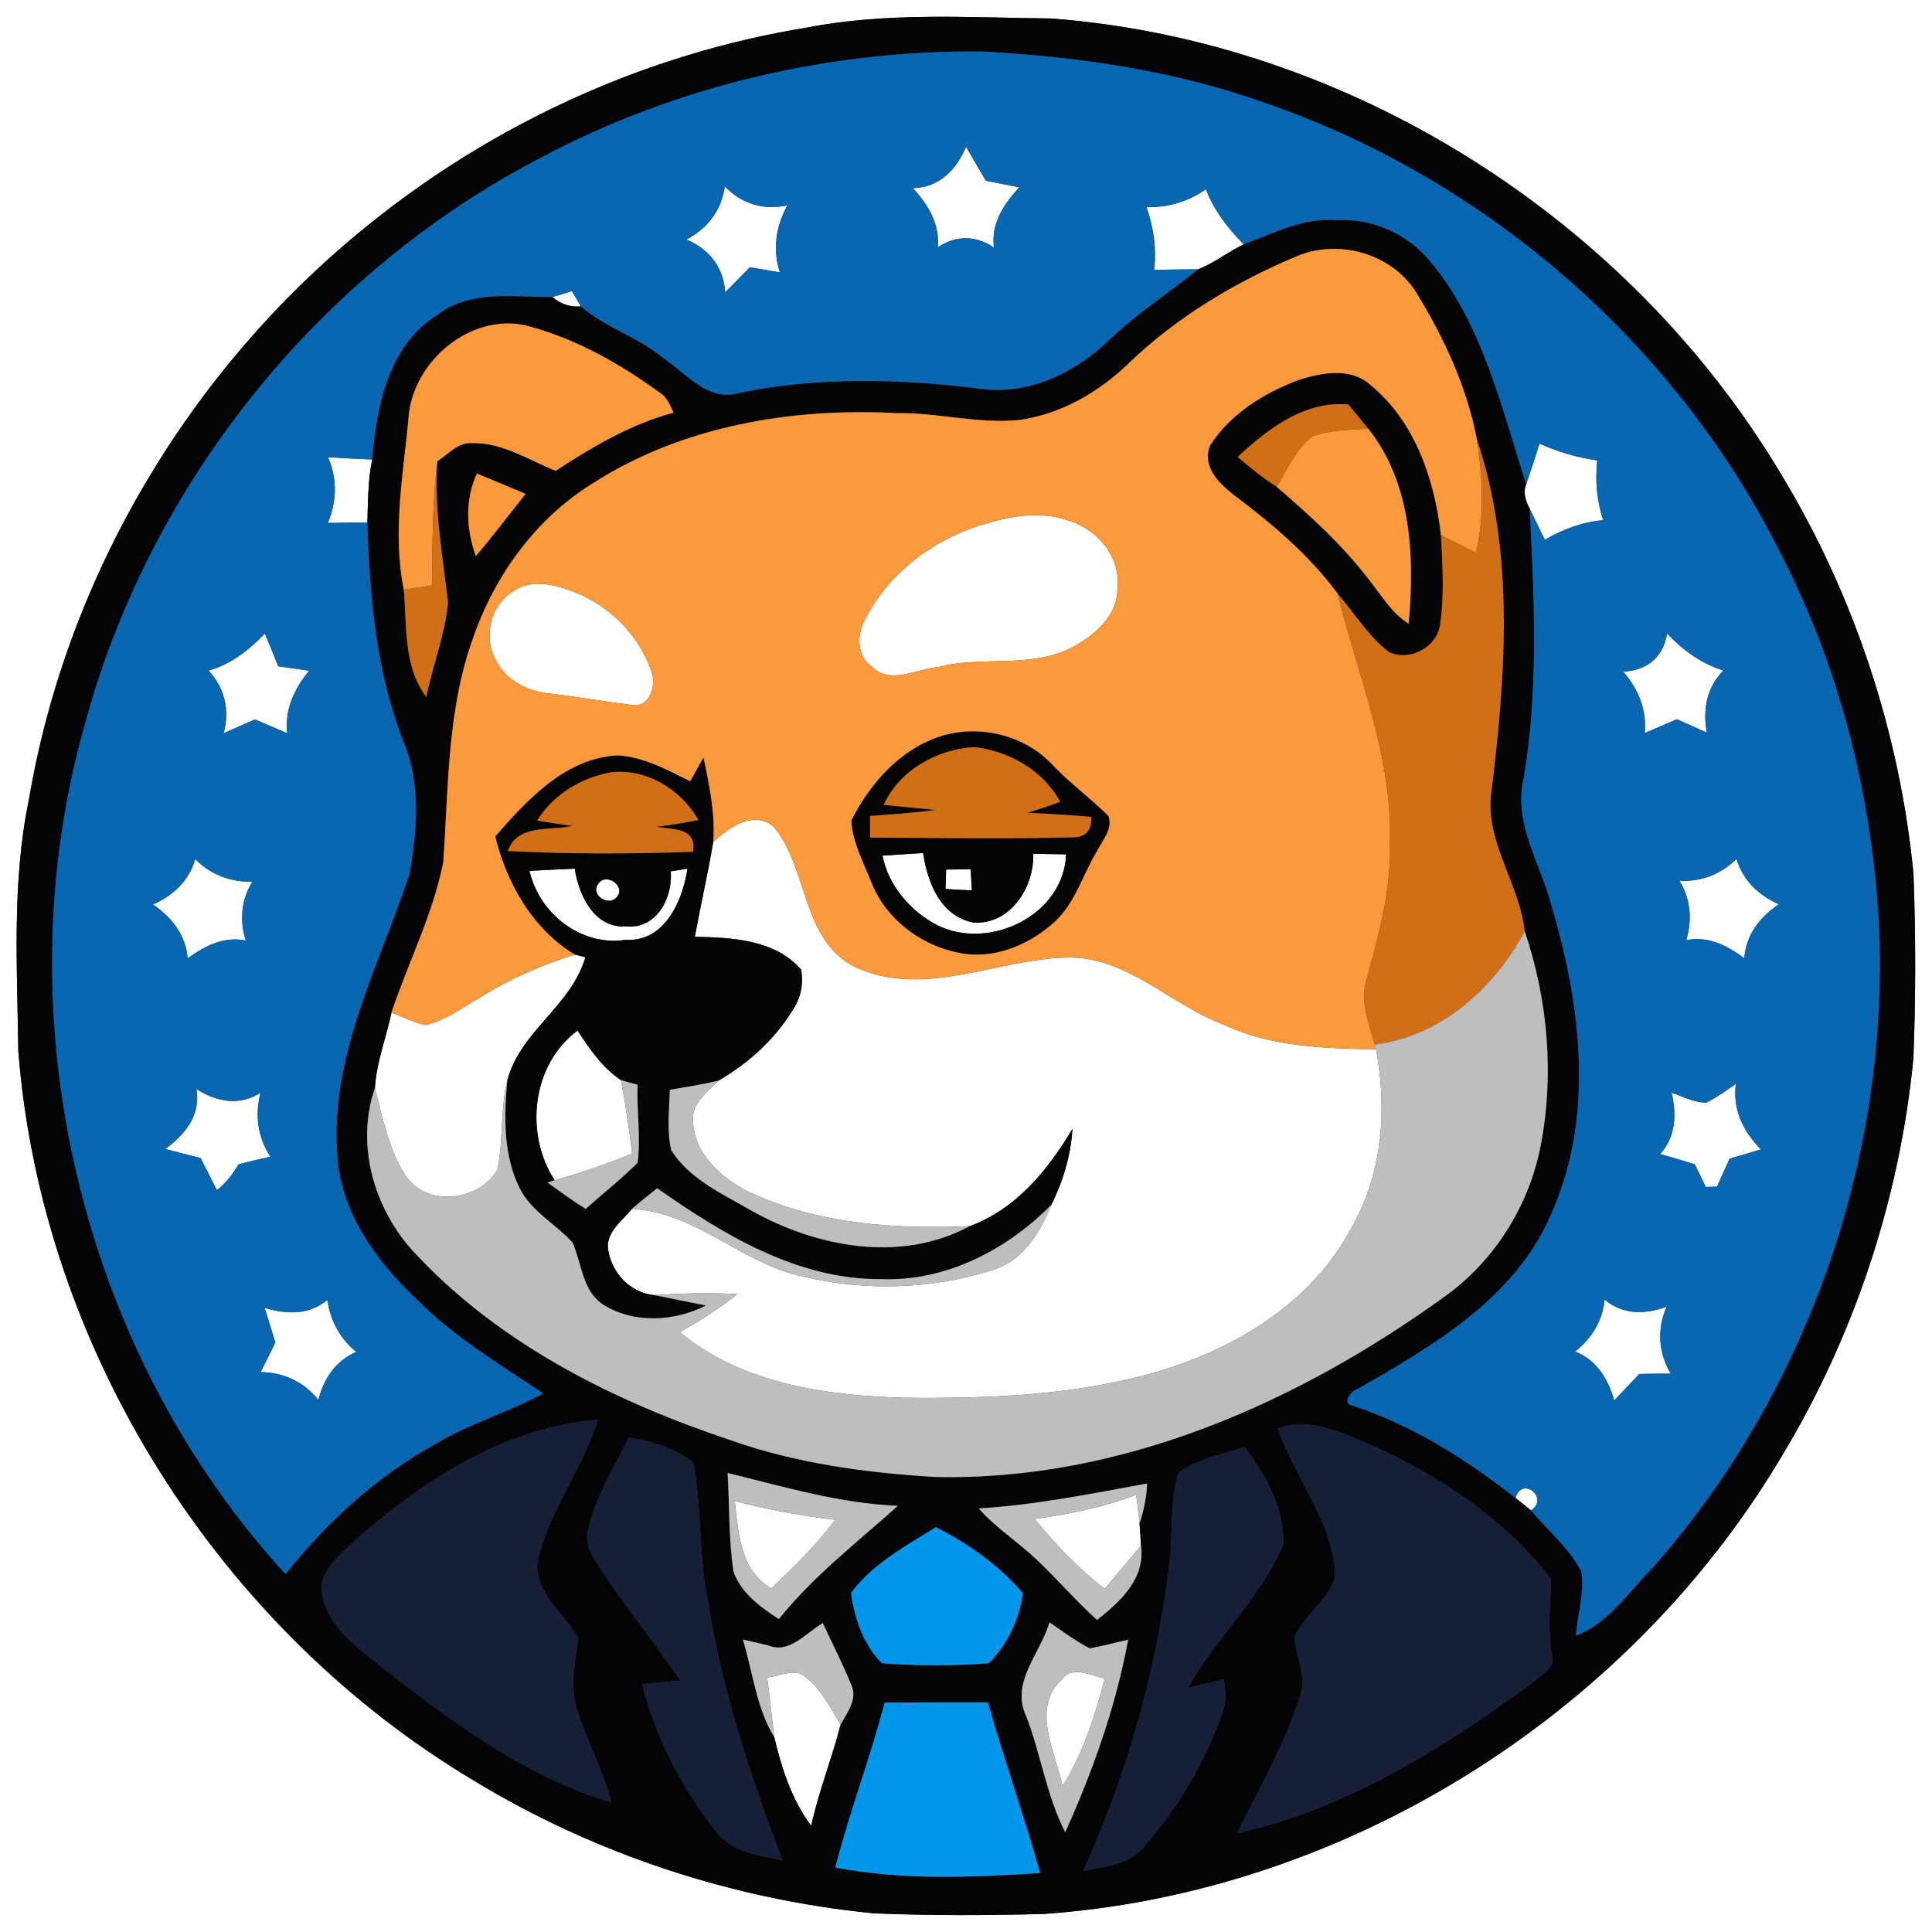 <?xml version="1.0" encoding="UTF-8" ?>
<!DOCTYPE svg PUBLIC "-//W3C//DTD SVG 1.1//EN" "http://www.w3.org/Graphics/SVG/1.1/DTD/svg11.dtd">
<svg width="250pt" height="250pt" viewBox="0 0 250 250" version="1.1" xmlns="http://www.w3.org/2000/svg">
<rect x="0" y="0" width="250" height="250" fill="#333333" stroke="none"/>
<g id="#fffffeff">
<path fill="#fffffe" opacity="1.00" d=" M 0.00 0.00 L 250.00 0.00 L 250.00 250.00 L 0.00 250.00 L 0.00 0.00 M 104.42 3.57 C 83.57 6.94 63.73 16.03 47.37 29.35 C 24.60 47.76 8.65 74.52 3.75 103.43 C 1.52 114.12 2.23 125.13 2.37 135.98 C 5.38 174.56 28.28 210.76 61.49 230.51 C 77.11 239.97 94.87 245.78 113.02 247.58 C 120.33 247.89 127.66 247.86 134.98 247.67 C 173.68 244.99 210.16 222.27 230.16 189.09 C 239.81 173.32 245.79 155.36 247.59 136.98 C 247.90 129.00 247.90 121.00 247.60 113.02 C 245.82 94.86 239.98 77.12 230.55 61.49 C 210.78 28.29 174.58 5.29 135.98 2.39 C 125.46 2.29 114.79 1.54 104.42 3.57 Z" />
<path fill="#fffffe" opacity="1.00" d=" M 118.12 24.35 C 121.56 24.25 123.74 21.98 125.02 18.99 C 125.86 20.46 126.71 21.93 127.57 23.39 C 129.01 23.66 130.45 23.95 131.89 24.24 C 129.88 26.43 128.21 28.91 128.62 32.04 C 126.28 30.45 123.73 30.41 121.37 31.99 C 121.60 28.98 120.11 26.47 118.12 24.35 Z" />
<path fill="#fffffe" opacity="1.00" d=" M 93.79 24.11 C 95.95 26.38 98.81 27.25 101.89 26.57 C 100.40 29.28 99.95 32.28 100.92 35.25 C 99.63 35.02 98.34 34.80 97.04 34.58 C 95.97 35.66 94.91 36.74 93.84 37.83 C 93.64 34.59 91.76 32.23 88.83 30.99 C 91.57 29.56 93.37 27.20 93.79 24.11 Z" />
<path fill="#fffffe" opacity="1.00" d=" M 148.35 26.79 C 151.13 26.89 153.77 26.07 156.04 24.49 C 157.09 27.23 158.89 29.55 160.94 31.62 C 158.91 32.58 157.13 34.04 155.03 34.85 C 153.13 34.87 151.24 34.87 149.34 34.92 C 149.67 32.15 149.27 29.40 148.35 26.79 Z" />
<path fill="#fffffe" opacity="1.00" d=" M 71.49 38.43 C 72.33 38.20 73.16 37.93 74.00 37.67 C 74.29 38.16 74.88 39.15 75.17 39.65 C 73.77 39.76 72.54 39.35 71.49 38.43 Z" />
<path fill="#fffffe" opacity="1.00" d=" M 199.21 57.41 C 201.60 58.46 204.10 59.21 206.68 59.58 C 206.41 62.19 206.61 64.82 207.46 67.31 C 204.76 67.54 202.22 68.49 199.90 69.85 C 199.26 68.51 198.61 67.17 197.95 65.83 C 197.43 64.87 197.03 63.71 197.50 62.64 C 198.08 60.90 198.67 59.17 199.21 57.41 Z" />
<path fill="#fffffe" opacity="1.00" d=" M 42.44 59.16 C 44.35 59.28 46.25 59.39 48.16 59.46 C 47.61 62.15 47.62 64.90 47.54 67.64 C 45.83 67.62 44.12 67.64 42.42 67.67 C 43.59 64.90 43.66 61.93 42.44 59.16 Z" />
<path fill="#fffffe" opacity="1.00" d=" M 128.43 67.53 C 131.46 66.66 134.75 66.25 137.82 67.23 C 141.67 68.20 145.06 71.85 144.59 76.01 C 144.72 79.61 141.64 82.23 138.74 83.77 C 133.36 86.57 127.08 84.81 121.39 86.32 C 118.60 86.55 115.12 88.67 112.79 86.24 C 111.00 85.00 110.86 82.53 111.68 80.68 C 114.87 74.00 121.31 69.30 128.43 67.53 Z" />
<path fill="#fffffe" opacity="1.00" d=" M 66.48 76.48 C 68.61 74.99 71.38 75.54 73.65 76.36 C 78.58 78.06 82.72 82.05 84.35 87.04 C 84.89 88.71 84.12 91.48 81.95 91.25 C 78.31 90.79 74.69 90.18 71.06 89.73 C 68.36 89.46 65.65 88.13 64.32 85.69 C 62.43 82.68 63.38 78.30 66.48 76.48 Z" />
<path fill="#fffffe" opacity="1.00" d=" M 26.99 86.77 C 29.89 85.96 32.22 84.11 34.28 81.98 C 34.86 83.39 35.43 84.81 36.01 86.22 C 37.34 86.40 38.68 86.59 40.01 86.78 C 38.10 89.11 36.81 91.78 37.17 94.88 C 35.78 94.29 34.39 93.69 32.99 93.10 C 31.64 93.68 30.29 94.28 28.94 94.87 C 29.75 91.90 29.09 89.03 26.99 86.77 Z" />
<path fill="#fffffe" opacity="1.00" d=" M 215.71 81.97 C 217.76 84.12 220.14 85.88 223.01 86.76 C 220.82 88.97 220.33 91.83 220.86 94.81 C 219.57 94.23 218.29 93.64 217.00 93.07 C 215.60 93.66 214.21 94.26 212.82 94.85 C 213.12 91.81 211.99 89.15 210.03 86.90 C 213.08 86.79 215.26 85.04 215.71 81.97 Z" />
<path fill="#fffffe" opacity="1.00" d=" M 92.29 108.98 C 94.28 107.08 97.43 104.83 100.06 106.92 C 104.70 112.36 103.61 121.77 110.84 125.22 C 119.69 129.18 129.01 124.09 138.04 123.90 C 145.88 123.74 151.45 130.05 158.41 132.61 C 164.55 135.50 171.41 135.66 178.06 135.78 C 179.52 143.56 178.88 151.95 174.86 158.90 C 169.77 168.57 159.80 174.56 149.59 177.54 C 139.01 180.60 127.88 180.98 116.95 180.87 C 106.85 180.59 96.01 179.04 87.97 172.39 C 90.54 170.91 93.07 169.34 95.38 167.47 C 91.80 167.23 88.22 167.37 84.65 167.59 C 81.65 167.31 79.27 164.85 78.74 161.94 C 78.19 159.59 80.47 158.04 81.77 156.43 C 90.09 156.85 95.99 163.54 103.92 165.18 C 111.96 167.12 120.60 166.84 128.48 164.33 C 132.39 163.13 134.62 159.46 136.05 155.89 C 137.57 152.82 138.57 149.51 138.77 146.08 C 135.59 151.42 131.51 156.44 125.47 158.67 C 115.77 159.07 105.71 158.41 96.81 154.18 C 93.28 152.41 89.78 149.24 89.67 145.02 C 89.48 142.73 91.57 141.29 92.98 139.83 C 96.82 137.60 100.22 134.54 102.55 130.74 C 103.61 129.21 104.00 127.29 103.66 125.46 C 100.27 121.57 94.70 121.31 89.91 121.22 C 90.66 117.13 91.59 113.08 92.29 108.98 Z" />
<path fill="#fffffe" opacity="1.00" d=" M 133.70 110.48 C 135.12 110.51 136.53 110.53 137.95 110.55 C 137.69 118.39 128.03 123.09 121.28 119.72 C 117.79 117.91 114.98 114.62 114.19 110.72 C 115.94 110.61 117.70 110.50 119.45 110.38 C 120.02 114.22 121.72 118.61 126.04 119.39 C 130.78 119.62 133.84 114.80 133.70 110.48 Z" />
<path fill="#fffffe" opacity="1.00" d=" M 25.26 111.16 C 27.26 113.19 29.82 114.15 32.66 114.09 C 31.21 116.43 30.97 119.10 31.81 121.71 C 28.96 121.12 26.52 122.39 24.28 124.01 C 24.04 120.97 22.22 118.71 19.80 117.04 C 22.41 115.88 24.47 113.97 25.26 111.16 Z" />
<path fill="#fffffe" opacity="1.00" d=" M 217.32 113.97 C 220.16 114.13 222.69 113.12 224.71 111.14 C 225.53 113.93 227.57 115.85 230.19 117.01 C 227.72 118.65 225.95 120.95 225.71 124.00 C 223.49 122.36 221.05 121.07 218.20 121.66 C 218.99 119.03 218.77 116.33 217.32 113.97 Z" />
<path fill="#fffffe" opacity="1.00" d=" M 86.80 112.75 C 87.34 112.66 88.42 112.49 88.96 112.40 C 88.35 116.55 85.98 121.94 80.97 121.61 C 75.22 122.51 69.78 118.24 68.52 112.70 C 70.47 112.57 72.42 112.50 74.37 112.40 C 74.88 115.82 76.90 120.15 80.99 119.87 C 84.95 120.28 87.06 116.20 86.80 112.75 Z" />
<path fill="#fffffe" opacity="1.00" d=" M 122.43 112.52 C 123.48 112.51 124.54 112.50 125.60 112.48 C 125.64 113.17 125.72 114.53 125.76 115.22 C 124.62 115.17 123.49 115.11 122.35 115.03 C 122.37 114.40 122.41 113.15 122.43 112.52 Z" />
<path fill="#fffffe" opacity="1.00" d=" M 77.43 114.34 C 78.42 112.89 80.99 114.61 79.86 116.03 C 78.82 117.41 76.30 115.82 77.43 114.34 Z" />
<path fill="#fffffe" opacity="1.00" d=" M 74.39 123.52 C 74.73 123.61 75.41 123.79 75.75 123.87 C 73.92 130.17 67.34 133.42 65.65 139.78 C 64.70 143.58 65.17 147.57 64.35 151.39 C 62.03 155.35 55.45 156.22 52.64 152.36 C 50.32 148.92 49.55 144.73 48.51 140.79 C 48.72 137.44 49.98 134.27 50.66 131.01 C 52.10 131.59 53.51 132.30 55.04 132.64 C 57.65 132.07 59.81 130.39 62.09 129.10 C 65.91 126.67 70.08 124.87 74.39 123.52 Z" />
<path fill="#fffffe" opacity="1.00" d=" M 71.77 152.73 C 67.85 146.68 68.80 137.79 74.73 133.35 C 76.30 135.74 77.94 138.15 80.35 139.77 C 80.96 142.92 81.42 146.09 81.79 149.27 C 78.52 150.61 75.18 151.77 71.77 152.73 Z" />
<path fill="#fffffe" opacity="1.00" d=" M 220.77 142.69 C 222.14 142.02 223.37 141.10 224.63 140.25 C 224.16 143.58 225.59 146.40 227.85 148.73 C 226.50 149.14 225.16 149.54 223.81 149.93 C 223.26 151.13 222.72 152.34 222.18 153.55 C 221.82 153.56 221.08 153.58 220.72 153.59 C 220.25 152.61 219.78 151.64 219.31 150.66 C 217.82 150.19 216.32 149.76 214.82 149.33 C 216.87 147.08 216.94 144.20 216.31 141.39 C 217.76 141.90 219.19 142.65 220.77 142.69 Z" />
<path fill="#fffffe" opacity="1.00" d=" M 25.42 140.92 C 28.00 142.59 31.01 143.15 33.71 141.40 C 32.97 144.29 33.34 147.17 35.00 149.67 C 33.62 149.98 32.24 150.30 30.87 150.66 C 30.13 151.93 29.23 153.09 28.07 154.00 C 27.37 152.61 26.67 151.23 25.96 149.85 C 24.43 149.47 22.91 149.08 21.39 148.68 C 23.95 146.79 26.00 144.32 25.42 140.92 Z" />
<path fill="#fffffe" opacity="1.00" d=" M 34.24 169.24 C 37.06 170.08 39.98 170.20 42.36 168.21 C 42.75 170.88 44.00 173.24 46.12 174.94 C 43.42 176.06 41.91 178.41 41.19 181.15 C 39.34 178.81 36.70 177.59 33.72 177.55 C 34.37 176.28 35.01 175.00 35.63 173.72 C 35.18 172.22 34.71 170.73 34.24 169.24 Z" />
<path fill="#fffffe" opacity="1.00" d=" M 207.63 168.16 C 209.98 170.15 212.87 170.11 215.65 169.09 C 214.41 172.01 214.58 175.02 216.19 177.75 C 214.83 177.75 213.47 177.76 212.12 177.79 C 211.04 178.93 209.96 180.08 208.88 181.22 C 208.09 178.44 206.62 176.00 203.83 174.89 C 205.95 173.19 207.39 170.91 207.63 168.16 Z" />
<path fill="#fffffe" opacity="1.00" d=" M 133.89 196.55 C 138.36 195.94 142.81 195.04 147.03 193.42 C 147.18 194.66 147.33 195.90 147.46 197.15 C 147.51 197.86 147.60 199.29 147.65 200.00 C 146.08 201.86 144.52 203.73 142.95 205.59 C 139.54 203.00 136.59 199.87 133.89 196.55 Z" />
<path fill="#fffffe" opacity="1.00" d=" M 196.11 193.83 C 196.97 190.92 200.54 193.88 198.10 195.44 C 197.61 195.04 196.61 194.23 196.11 193.83 Z" />
<path fill="#fffffe" opacity="1.00" d=" M 95.08 194.23 C 99.35 195.35 103.70 196.16 108.08 196.66 C 105.66 199.92 102.73 202.75 99.81 205.55 C 95.79 203.20 95.53 198.35 95.08 194.23 Z" />
<path fill="#fffffe" opacity="1.00" d=" M 99.28 217.08 C 100.68 216.88 102.11 216.20 103.53 216.54 C 106.03 218.02 107.32 220.79 108.77 223.19 C 107.64 227.58 105.94 231.81 104.97 236.25 C 102.47 232.94 101.15 228.83 100.20 224.83 C 99.87 222.25 99.61 219.66 99.28 217.08 Z" />
<path fill="#fffffe" opacity="1.00" d=" M 137.38 217.36 C 138.77 215.41 141.16 216.88 142.97 217.18 C 141.69 222.01 140.17 226.85 137.49 231.11 C 136.59 226.75 133.37 221.05 137.38 217.36 Z" />
</g>
<g id="#040305ff">
<path fill="#040305" opacity="1.00" d=" M 104.42 3.57 C 114.79 1.54 125.46 2.29 135.98 2.39 C 174.58 5.29 210.78 28.29 230.55 61.49 C 239.98 77.12 245.82 94.86 247.60 113.02 C 247.90 121.00 247.90 129.00 247.59 136.98 C 245.79 155.36 239.81 173.32 230.16 189.09 C 210.16 222.27 173.68 244.99 134.98 247.67 C 127.66 247.86 120.33 247.89 113.02 247.58 C 94.87 245.78 77.11 239.97 61.49 230.51 C 28.28 210.76 5.38 174.56 2.37 135.98 C 2.23 125.13 1.52 114.12 3.75 103.43 C 8.65 74.52 24.60 47.76 47.37 29.35 C 63.73 16.03 83.57 6.94 104.42 3.57 M 70.27 20.26 C 41.38 35.15 19.32 62.57 10.92 93.97 C 0.26 131.80 10.39 174.71 36.95 203.69 C 42.25 197.05 48.59 191.19 56.03 187.04 C 60.53 184.26 65.68 182.83 70.31 180.31 C 64.65 176.51 58.72 172.99 53.90 168.10 C 48.56 163.08 43.93 156.61 43.61 149.03 C 42.83 136.31 49.12 124.83 52.99 113.11 C 53.98 107.44 54.51 101.30 52.18 95.88 C 48.67 86.90 47.83 77.19 47.54 67.64 C 47.62 64.90 47.61 62.15 48.16 59.46 C 48.74 52.53 50.26 44.66 56.66 40.71 C 60.95 37.42 66.49 38.49 71.49 38.43 C 72.54 39.35 73.77 39.76 75.17 39.65 C 78.32 42.39 82.54 43.60 85.77 46.28 C 88.78 48.31 91.65 52.10 95.74 50.82 C 106.02 48.72 116.62 49.01 126.98 50.32 C 133.31 51.15 139.36 48.11 143.77 43.77 C 147.25 40.46 151.31 37.87 155.03 34.85 C 157.13 34.04 158.91 32.58 160.94 31.62 C 164.83 30.14 168.72 28.14 173.01 28.48 C 177.63 28.22 182.20 30.31 185.13 33.88 C 191.93 42.10 194.27 52.75 197.50 62.64 C 197.03 63.71 197.43 64.87 197.95 65.83 C 198.53 77.39 199.11 89.04 197.20 100.53 C 195.72 106.41 199.32 111.67 200.75 117.15 C 204.64 130.19 206.43 144.84 200.51 157.57 C 195.79 168.15 185.30 174.23 175.67 179.74 C 174.85 179.91 173.53 181.67 175.02 181.88 C 182.79 184.43 189.71 188.83 196.11 193.83 C 196.61 194.23 197.61 195.04 198.10 195.44 C 200.29 198.07 203.07 200.29 204.63 203.38 C 205.05 206.15 204.13 208.90 203.92 211.65 C 208.19 210.03 210.75 205.97 213.86 202.86 C 233.78 180.35 244.44 150.00 243.15 120.00 C 242.30 103.23 238.14 86.55 230.42 71.61 C 216.87 44.48 192.30 23.15 163.65 13.30 C 151.89 9.10 139.42 7.32 127.00 6.66 C 107.37 6.49 87.65 11.07 70.27 20.26 M 167.93 33.10 C 159.92 36.45 152.31 40.99 146.03 47.03 C 142.20 50.74 137.33 53.56 132.00 54.33 C 126.65 54.91 121.39 53.36 116.04 53.46 C 102.41 52.73 88.20 55.12 76.58 62.62 C 69.32 67.15 64.04 74.44 61.25 82.47 C 57.84 91.79 58.05 101.85 57.35 111.60 C 56.02 118.35 52.82 124.52 50.66 131.01 C 49.98 134.27 48.72 137.44 48.51 140.79 C 45.88 148.46 48.61 157.13 54.25 162.74 C 65.14 174.18 79.71 181.41 94.54 186.36 C 103.04 189.37 112.04 190.58 121.00 191.12 C 145.17 191.67 168.21 181.41 187.43 167.42 C 193.51 162.87 197.76 156.05 199.29 148.62 C 201.16 139.31 200.34 129.49 197.30 120.51 C 196.67 114.52 192.39 109.28 192.91 103.09 C 194.81 87.79 196.09 71.66 191.10 56.80 C 189.80 50.01 186.82 43.62 183.21 37.76 C 180.04 32.81 173.33 30.92 167.93 33.10 M 52.92 53.44 C 52.26 61.02 50.71 68.71 52.25 76.30 C 52.66 80.94 52.18 86.28 55.16 90.17 C 56.01 86.09 57.58 82.13 57.98 77.97 C 57.28 71.89 56.16 65.84 56.59 59.69 C 58.01 58.78 59.25 57.22 61.10 57.34 C 65.00 57.25 68.40 59.52 71.90 60.93 C 76.66 57.82 81.61 54.89 87.16 53.40 C 86.70 52.42 86.31 51.34 85.32 50.77 C 80.33 47.14 74.85 44.03 68.90 42.34 C 61.63 40.06 53.85 46.16 52.92 53.44 M 61.58 71.96 C 63.80 69.34 65.88 66.59 68.02 63.90 C 65.92 63.02 63.81 62.15 61.72 61.28 C 60.14 64.64 60.31 68.53 61.58 71.96 M 45.61 199.61 C 44.05 201.20 42.02 202.76 41.61 205.06 C 41.59 209.66 45.56 212.68 48.82 215.26 C 58.04 222.50 67.75 229.84 79.11 233.24 C 78.09 229.13 76.02 225.40 74.72 221.38 C 73.71 218.30 74.40 215.05 74.86 211.95 C 72.85 208.53 68.24 205.36 69.85 200.91 C 71.54 194.83 75.52 189.73 77.39 183.72 C 65.20 184.64 54.52 191.71 45.61 199.61 M 165.37 184.85 C 167.53 191.30 172.50 196.84 172.78 203.86 C 172.02 207.11 168.67 208.91 167.49 211.94 C 167.73 214.40 169.08 216.86 168.25 219.34 C 166.36 225.64 162.95 231.33 160.09 237.22 C 174.29 234.06 186.92 226.12 198.51 217.59 C 199.47 216.67 201.28 215.86 200.85 214.23 C 200.23 210.94 200.64 207.61 200.70 204.30 C 194.83 196.66 186.48 191.10 177.77 187.13 C 173.88 185.54 169.64 183.22 165.37 184.85 M 81.37 186.01 C 79.45 189.97 76.98 193.77 76.07 198.12 C 75.60 200.02 76.88 201.69 77.80 203.21 C 81.08 208.06 84.73 212.64 88.04 217.46 C 86.39 217.61 84.74 217.77 83.09 217.92 C 84.86 224.95 88.29 231.52 92.80 237.17 C 94.83 239.76 98.32 240.06 101.28 240.77 C 97.05 229.76 93.36 218.47 91.55 206.77 C 90.38 201.01 90.79 195.06 89.76 189.30 C 87.39 187.33 84.35 186.51 81.37 186.01 M 152.49 190.54 C 151.29 194.64 151.85 199.00 151.21 203.20 C 149.55 216.62 145.73 229.77 140.17 242.09 C 142.92 241.54 146.11 241.34 148.02 238.99 C 152.37 233.98 155.86 228.16 158.08 221.90 C 158.75 220.42 158.59 218.80 158.36 217.25 C 156.81 217.65 155.25 218.05 153.70 218.44 C 157.36 211.95 163.12 206.78 166.06 199.86 C 166.23 195.20 163.77 190.88 161.07 187.24 C 158.16 188.18 155.03 188.76 152.49 190.54 M 94.15 190.60 C 94.41 194.86 94.27 199.17 94.92 203.40 C 95.92 206.16 98.41 207.97 100.78 209.51 C 105.25 203.93 110.91 199.59 116.19 194.85 C 108.65 194.55 101.42 192.38 94.15 190.60 M 126.65 195.19 C 128.86 197.72 131.74 199.52 134.16 201.83 C 136.83 204.35 139.22 207.16 141.96 209.62 C 145.00 207.24 148.22 204.26 147.65 200.00 C 147.60 199.29 147.51 197.86 147.46 197.15 C 148.01 195.47 148.36 193.73 148.44 191.96 C 141.21 193.29 134.01 194.74 126.65 195.19 M 110.13 206.12 C 110.55 209.40 111.74 212.84 114.11 215.22 C 118.70 215.57 123.34 215.58 127.93 215.22 C 130.35 212.89 131.94 209.43 132.36 206.15 C 129.27 202.53 125.32 199.76 121.11 197.61 C 117.19 200.04 112.92 202.34 110.13 206.12 M 99.37 212.90 C 98.29 212.65 97.21 212.40 96.13 212.16 C 97.42 216.39 97.87 220.99 100.20 224.83 C 101.15 228.83 102.47 232.94 104.97 236.25 C 105.94 231.81 107.64 227.58 108.77 223.19 C 109.57 221.67 110.95 219.97 110.22 218.18 C 109.10 215.40 107.73 212.74 106.47 210.03 C 104.27 211.28 102.17 214.07 99.37 212.90 M 135.80 209.93 C 134.65 213.94 130.69 217.73 132.80 222.09 C 134.69 227.02 135.42 232.37 137.84 237.09 C 141.43 229.12 144.40 220.79 145.98 212.18 C 144.31 212.54 142.68 213.02 141.00 213.29 C 139.16 212.34 137.50 211.10 135.80 209.93 M 114.47 220.31 C 112.61 227.50 109.93 234.45 108.09 241.65 C 116.80 243.34 125.79 242.93 134.60 242.37 C 132.51 234.96 129.95 227.69 127.84 220.29 C 123.38 220.29 118.93 220.28 114.47 220.31 Z" />
<path fill="#040305" opacity="1.00" d=" M 168.05 49.17 C 170.99 48.23 174.72 47.50 177.27 49.76 C 183.09 54.48 185.63 62.03 186.46 69.25 C 186.66 73.06 186.90 76.91 186.37 80.71 C 186.02 83.72 182.39 85.70 179.68 84.34 C 177.03 82.27 175.26 79.34 173.09 76.81 C 169.43 71.86 164.71 67.85 159.82 64.17 C 157.83 62.65 155.40 60.35 156.62 57.59 C 159.23 53.54 163.59 50.83 168.05 49.17 M 160.16 59.12 C 161.74 60.53 163.42 61.83 165.20 62.99 C 169.45 66.66 173.66 70.45 177.08 74.93 C 178.71 76.94 180.02 79.31 182.28 80.71 C 183.08 72.09 182.68 62.50 177.03 55.44 C 176.17 54.41 175.32 53.38 174.47 52.34 C 168.81 51.83 164.07 55.49 160.16 59.12 Z" />
<path fill="#040305" opacity="1.00" d=" M 121.35 95.39 C 126.40 93.63 132.41 94.99 136.11 98.88 C 138.39 101.30 141.09 103.26 143.44 105.60 C 144.01 107.24 142.73 108.64 142.03 110.00 C 140.12 113.10 139.17 116.87 136.37 119.38 C 133.30 122.13 129.14 123.96 124.95 123.44 C 119.70 122.72 114.80 119.25 112.79 114.27 C 111.77 111.65 110.33 109.05 110.15 106.20 C 112.49 101.52 116.29 97.15 121.35 95.39 M 114.36 104.14 C 116.59 104.38 118.83 104.59 121.07 104.80 C 118.25 105.19 115.41 105.38 112.58 105.59 C 112.58 106.29 112.59 107.68 112.59 108.38 C 121.37 108.42 130.15 108.59 138.92 108.34 C 140.50 108.33 141.27 107.45 141.22 105.71 C 138.47 105.46 135.71 105.30 132.95 105.17 C 134.38 104.75 135.79 104.27 137.19 103.75 C 135.01 99.69 130.51 97.14 126.02 96.67 C 121.27 96.96 116.36 99.68 114.36 104.14 M 133.70 110.48 C 133.84 114.80 130.78 119.62 126.04 119.39 C 121.72 118.61 120.02 114.22 119.45 110.38 C 117.70 110.50 115.94 110.61 114.19 110.72 C 114.98 114.62 117.79 117.91 121.28 119.72 C 128.03 123.09 137.69 118.39 137.95 110.55 C 136.53 110.53 135.12 110.51 133.70 110.48 M 122.43 112.52 C 122.41 113.15 122.37 114.40 122.35 115.03 C 123.49 115.11 124.62 115.17 125.76 115.22 C 125.72 114.53 125.64 113.17 125.60 112.48 C 124.54 112.50 123.48 112.51 122.43 112.52 Z" />
<path fill="#040305" opacity="1.00" d=" M 64.09 108.23 C 68.27 103.45 73.19 98.06 80.01 97.74 C 83.35 97.98 86.37 99.62 89.32 101.10 C 89.88 100.07 90.46 99.04 91.03 98.02 C 91.79 101.62 92.56 105.28 92.29 108.98 C 91.59 113.08 90.66 117.13 89.91 121.22 C 94.70 121.31 100.27 121.57 103.66 125.46 C 104.00 127.29 103.61 129.21 102.55 130.74 C 100.22 134.54 96.82 137.60 92.98 139.83 C 90.90 140.33 88.79 140.66 86.68 141.02 C 86.60 143.62 86.27 146.27 86.86 148.84 C 89.22 152.60 93.51 154.49 97.22 156.65 C 105.71 161.41 116.54 163.46 125.47 158.67 C 131.51 156.44 135.59 151.42 138.77 146.08 C 138.57 149.51 137.57 152.82 136.05 155.89 C 130.30 161.74 122.36 165.85 114.00 165.52 C 103.17 165.59 93.61 159.76 85.04 153.76 C 83.94 154.64 82.83 155.51 81.77 156.43 C 80.47 158.04 78.19 159.59 78.74 161.94 C 79.27 164.85 81.65 167.31 84.65 167.59 C 86.88 168.05 89.12 168.47 91.35 168.93 C 87.31 171.00 82.06 171.31 78.12 168.86 C 75.35 167.12 75.30 163.50 74.09 160.79 C 71.92 158.39 68.83 156.81 67.30 153.86 C 65.10 149.54 65.21 144.48 65.65 139.78 C 67.34 133.42 73.92 130.17 75.75 123.87 C 75.41 123.79 74.73 123.61 74.39 123.52 C 68.92 120.23 65.55 114.27 64.09 108.23 M 69.51 106.18 C 71.02 106.43 72.53 106.66 74.05 106.87 C 71.10 107.55 66.97 106.59 65.72 110.11 C 73.69 110.54 81.70 110.51 89.67 110.22 C 90.22 107.06 87.13 107.38 84.97 106.98 C 86.79 106.76 88.59 106.46 90.38 106.11 C 88.15 102.17 83.64 99.39 79.05 99.94 C 75.21 100.63 71.59 102.82 69.51 106.18 M 86.80 112.75 C 87.06 116.20 84.95 120.28 80.99 119.87 C 76.90 120.15 74.88 115.82 74.37 112.40 C 72.42 112.50 70.47 112.57 68.52 112.70 C 69.78 118.24 75.22 122.51 80.97 121.61 C 85.98 121.94 88.35 116.55 88.96 112.40 C 88.42 112.49 87.34 112.66 86.80 112.75 M 77.43 114.34 C 76.30 115.82 78.82 117.41 79.86 116.03 C 80.99 114.61 78.42 112.89 77.43 114.34 M 71.77 152.73 L 70.85 153.01 C 72.45 154.20 74.09 155.36 75.79 156.43 C 78.02 154.43 80.40 152.58 82.51 150.45 C 82.93 147.12 82.38 143.73 82.50 140.37 C 81.96 140.22 80.89 139.92 80.35 139.77 C 77.94 138.15 76.30 135.74 74.73 133.35 C 68.80 137.79 67.85 146.68 71.77 152.73 Z" />
</g>
<g id="#0966b1ff">
<path fill="#0966b1" opacity="1.00" d=" M 70.27 20.26 C 87.65 11.07 107.37 6.49 127.00 6.66 C 139.42 7.32 151.89 9.10 163.65 13.30 C 192.30 23.15 216.87 44.48 230.42 71.61 C 238.14 86.55 242.30 103.23 243.15 120.00 C 244.44 150.00 233.78 180.35 213.86 202.86 C 210.75 205.97 208.19 210.03 203.92 211.65 C 204.13 208.90 205.05 206.15 204.63 203.38 C 203.07 200.29 200.29 198.07 198.10 195.44 C 200.54 193.88 196.97 190.92 196.11 193.83 C 189.71 188.83 182.79 184.43 175.02 181.88 C 173.53 181.67 174.85 179.91 175.67 179.74 C 185.30 174.23 195.79 168.15 200.51 157.57 C 206.43 144.84 204.64 130.19 200.75 117.15 C 199.32 111.67 195.72 106.41 197.20 100.53 C 199.11 89.04 198.53 77.39 197.95 65.83 C 198.61 67.17 199.26 68.51 199.90 69.85 C 202.22 68.49 204.76 67.54 207.46 67.31 C 206.61 64.82 206.41 62.19 206.68 59.58 C 204.10 59.21 201.60 58.46 199.21 57.41 C 198.67 59.17 198.08 60.90 197.50 62.64 C 194.27 52.75 191.93 42.10 185.13 33.88 C 182.20 30.31 177.63 28.22 173.01 28.48 C 168.72 28.14 164.83 30.14 160.94 31.62 C 158.89 29.55 157.09 27.23 156.04 24.49 C 153.77 26.07 151.13 26.89 148.35 26.79 C 149.27 29.40 149.67 32.15 149.34 34.92 C 151.24 34.87 153.13 34.87 155.03 34.85 C 151.31 37.87 147.25 40.46 143.77 43.77 C 139.36 48.11 133.31 51.15 126.98 50.32 C 116.62 49.01 106.02 48.72 95.74 50.82 C 91.65 52.10 88.78 48.31 85.77 46.28 C 82.54 43.60 78.32 42.39 75.17 39.65 C 74.88 39.15 74.29 38.16 74.00 37.67 C 73.16 37.93 72.33 38.20 71.49 38.43 C 66.49 38.49 60.95 37.42 56.66 40.71 C 50.26 44.66 48.74 52.53 48.16 59.46 C 46.25 59.39 44.35 59.28 42.44 59.16 C 43.66 61.93 43.59 64.90 42.42 67.67 C 44.12 67.64 45.83 67.62 47.54 67.64 C 47.83 77.19 48.67 86.90 52.18 95.88 C 54.51 101.30 53.98 107.44 52.99 113.11 C 49.12 124.83 42.83 136.31 43.61 149.03 C 43.93 156.61 48.56 163.08 53.90 168.10 C 58.72 172.99 64.65 176.51 70.31 180.31 C 65.68 182.83 60.53 184.26 56.03 187.04 C 48.59 191.19 42.25 197.05 36.95 203.69 C 10.39 174.71 0.26 131.80 10.92 93.97 C 19.32 62.57 41.38 35.15 70.27 20.26 M 118.12 24.35 C 120.11 26.47 121.60 28.98 121.37 31.99 C 123.73 30.41 126.28 30.45 128.62 32.04 C 128.21 28.91 129.88 26.43 131.89 24.24 C 130.45 23.95 129.01 23.66 127.57 23.39 C 126.71 21.93 125.86 20.46 125.02 18.99 C 123.74 21.98 121.56 24.25 118.12 24.35 M 93.79 24.11 C 93.37 27.20 91.57 29.56 88.83 30.99 C 91.76 32.23 93.64 34.59 93.84 37.83 C 94.91 36.74 95.97 35.66 97.04 34.58 C 98.34 34.80 99.63 35.02 100.92 35.25 C 99.95 32.28 100.40 29.28 101.89 26.57 C 98.81 27.25 95.95 26.38 93.79 24.11 M 26.99 86.77 C 29.09 89.03 29.75 91.90 28.94 94.87 C 30.29 94.28 31.64 93.68 32.99 93.10 C 34.39 93.69 35.78 94.29 37.17 94.88 C 36.81 91.78 38.10 89.11 40.01 86.78 C 38.68 86.59 37.34 86.40 36.01 86.22 C 35.43 84.81 34.86 83.39 34.28 81.98 C 32.22 84.11 29.89 85.96 26.99 86.77 M 215.71 81.97 C 215.26 85.04 213.08 86.79 210.03 86.90 C 211.99 89.15 213.12 91.81 212.82 94.85 C 214.21 94.26 215.60 93.66 217.00 93.07 C 218.29 93.64 219.57 94.23 220.86 94.81 C 220.33 91.83 220.82 88.97 223.01 86.76 C 220.14 85.88 217.76 84.12 215.71 81.97 M 25.26 111.16 C 24.47 113.97 22.41 115.88 19.80 117.04 C 22.22 118.71 24.04 120.97 24.28 124.01 C 26.52 122.39 28.96 121.12 31.81 121.71 C 30.97 119.10 31.21 116.43 32.66 114.09 C 29.82 114.15 27.26 113.19 25.26 111.16 M 217.32 113.97 C 218.77 116.33 218.99 119.03 218.20 121.66 C 221.05 121.07 223.49 122.36 225.71 124.00 C 225.95 120.95 227.72 118.65 230.19 117.01 C 227.57 115.85 225.53 113.93 224.71 111.14 C 222.69 113.12 220.16 114.13 217.32 113.97 M 220.77 142.69 C 219.19 142.65 217.76 141.90 216.31 141.39 C 216.94 144.20 216.87 147.08 214.82 149.33 C 216.32 149.76 217.82 150.19 219.31 150.66 C 219.78 151.64 220.25 152.61 220.72 153.59 C 221.08 153.58 221.82 153.56 222.18 153.55 C 222.72 152.34 223.26 151.13 223.81 149.93 C 225.16 149.54 226.50 149.14 227.85 148.73 C 225.59 146.40 224.16 143.58 224.63 140.25 C 223.37 141.10 222.14 142.02 220.77 142.69 M 25.42 140.92 C 26.00 144.32 23.95 146.79 21.39 148.68 C 22.91 149.08 24.43 149.47 25.96 149.85 C 26.67 151.23 27.37 152.61 28.07 154.00 C 29.23 153.09 30.13 151.93 30.87 150.66 C 32.24 150.30 33.62 149.98 35.00 149.67 C 33.34 147.17 32.97 144.29 33.71 141.40 C 31.01 143.15 28.00 142.59 25.42 140.92 M 34.24 169.24 C 34.71 170.73 35.18 172.22 35.63 173.72 C 35.01 175.00 34.37 176.28 33.72 177.55 C 36.70 177.59 39.34 178.81 41.19 181.15 C 41.91 178.41 43.42 176.06 46.12 174.94 C 44.00 173.24 42.75 170.88 42.36 168.21 C 39.98 170.20 37.06 170.08 34.24 169.24 M 207.63 168.16 C 207.39 170.91 205.95 173.19 203.83 174.89 C 206.62 176.00 208.09 178.44 208.88 181.22 C 209.96 180.08 211.04 178.93 212.12 177.79 C 213.47 177.76 214.83 177.75 216.19 177.75 C 214.58 175.02 214.41 172.01 215.65 169.09 C 212.87 170.11 209.98 170.15 207.63 168.16 Z" />
</g>
<g id="#fb9a3dff">
<path fill="#fb9a3d" opacity="1.00" d=" M 167.93 33.10 C 173.33 30.92 180.04 32.81 183.21 37.76 C 186.82 43.62 189.80 50.01 191.10 56.80 C 191.85 61.68 192.14 66.69 190.99 71.53 C 189.47 70.78 187.97 70.01 186.46 69.25 C 185.63 62.03 183.09 54.48 177.27 49.76 C 174.72 47.50 170.99 48.23 168.05 49.17 C 163.59 50.83 159.23 53.54 156.62 57.59 C 155.40 60.35 157.83 62.65 159.82 64.17 C 164.71 67.85 169.43 71.86 173.09 76.81 C 175.71 87.45 180.20 97.86 179.86 109.02 C 180.05 115.09 178.40 120.97 176.84 126.78 C 175.95 129.62 177.14 132.45 177.90 135.17 L 178.06 135.78 C 171.41 135.66 164.55 135.50 158.41 132.61 C 151.45 130.05 145.88 123.74 138.04 123.90 C 129.01 124.09 119.69 129.18 110.84 125.22 C 103.61 121.77 104.70 112.36 100.06 106.92 C 97.43 104.83 94.28 107.08 92.29 108.98 C 92.56 105.28 91.79 101.62 91.03 98.02 C 90.46 99.04 89.88 100.07 89.32 101.10 C 86.37 99.62 83.35 97.98 80.01 97.74 C 73.19 98.06 68.27 103.45 64.09 108.23 C 65.55 114.27 68.92 120.23 74.39 123.52 C 70.08 124.87 65.91 126.67 62.09 129.10 C 59.81 130.39 57.65 132.07 55.04 132.64 C 53.51 132.30 52.10 131.59 50.66 131.01 C 52.82 124.52 56.02 118.35 57.35 111.60 C 58.05 101.85 57.84 91.79 61.25 82.47 C 64.04 74.44 69.32 67.15 76.58 62.62 C 88.20 55.12 102.41 52.73 116.04 53.46 C 121.39 53.36 126.65 54.91 132.00 54.33 C 137.33 53.56 142.20 50.74 146.03 47.03 C 152.31 40.99 159.92 36.45 167.93 33.10 M 128.43 67.53 C 121.31 69.30 114.87 74.00 111.68 80.68 C 110.86 82.53 111.00 85.00 112.79 86.24 C 115.12 88.67 118.60 86.55 121.39 86.32 C 127.08 84.81 133.36 86.57 138.74 83.77 C 141.64 82.23 144.72 79.61 144.59 76.01 C 145.06 71.85 141.67 68.20 137.82 67.23 C 134.75 66.25 131.46 66.66 128.43 67.53 M 66.48 76.48 C 63.38 78.30 62.43 82.68 64.32 85.69 C 65.65 88.13 68.36 89.46 71.06 89.73 C 74.69 90.18 78.31 90.79 81.95 91.25 C 84.12 91.48 84.89 88.71 84.35 87.04 C 82.72 82.05 78.58 78.06 73.65 76.36 C 71.38 75.54 68.61 74.99 66.48 76.48 M 121.35 95.39 C 116.29 97.15 112.49 101.52 110.15 106.20 C 110.33 109.05 111.77 111.65 112.79 114.27 C 114.80 119.25 119.70 122.72 124.95 123.44 C 129.14 123.96 133.30 122.13 136.37 119.38 C 139.17 116.87 140.12 113.10 142.03 110.00 C 142.73 108.64 144.01 107.24 143.44 105.60 C 141.09 103.26 138.39 101.30 136.11 98.88 C 132.41 94.99 126.40 93.63 121.35 95.39 Z" />
<path fill="#fb9a3d" opacity="1.00" d=" M 52.92 53.44 C 53.85 46.16 61.63 40.06 68.90 42.34 C 74.85 44.03 80.33 47.14 85.32 50.77 C 86.31 51.34 86.70 52.42 87.16 53.40 C 81.61 54.89 76.66 57.82 71.90 60.93 C 68.40 59.52 65.00 57.25 61.10 57.34 C 59.25 57.22 58.01 58.78 56.59 59.69 C 55.95 65.02 55.96 70.40 55.91 75.76 C 54.69 75.94 53.47 76.12 52.25 76.30 C 50.71 68.71 52.26 61.02 52.92 53.44 Z" />
<path fill="#fb9a3d" opacity="1.00" d=" M 169.64 56.57 C 171.95 55.54 174.57 55.71 177.03 55.44 C 182.68 62.50 183.08 72.09 182.28 80.71 C 180.02 79.31 178.71 76.94 177.08 74.93 C 173.66 70.45 169.45 66.66 165.20 62.99 C 166.54 60.77 167.62 58.27 169.64 56.57 Z" />
<path fill="#fb9a3d" opacity="1.00" d=" M 61.58 71.96 C 60.31 68.53 60.14 64.64 61.72 61.28 C 63.81 62.15 65.92 63.02 68.02 63.90 C 65.88 66.59 63.80 69.34 61.58 71.96 Z" />
</g>
<g id="#d16f17ff">
<path fill="#d16f17" opacity="1.00" d=" M 160.16 59.12 C 164.07 55.49 168.81 51.83 174.47 52.34 C 175.32 53.38 176.17 54.41 177.03 55.44 C 174.57 55.71 171.95 55.54 169.64 56.57 C 167.62 58.27 166.54 60.77 165.20 62.99 C 163.42 61.83 161.74 60.53 160.16 59.12 Z" />
<path fill="#d16f17" opacity="1.00" d=" M 191.10 56.80 C 196.09 71.66 194.81 87.79 192.91 103.09 C 192.39 109.28 196.67 114.52 197.30 120.51 C 193.31 127.91 186.49 134.07 177.90 135.17 C 177.14 132.45 175.95 129.62 176.84 126.78 C 178.40 120.97 180.05 115.09 179.86 109.02 C 180.20 97.86 175.71 87.45 173.09 76.81 C 175.26 79.34 177.03 82.27 179.68 84.34 C 182.39 85.70 186.02 83.72 186.37 80.71 C 186.90 76.91 186.66 73.06 186.46 69.25 C 187.97 70.01 189.47 70.78 190.99 71.53 C 192.14 66.69 191.85 61.68 191.10 56.80 Z" />
<path fill="#d16f17" opacity="1.00" d=" M 55.91 75.76 C 55.96 70.40 55.95 65.02 56.59 59.69 C 56.16 65.84 57.28 71.89 57.98 77.97 C 57.58 82.13 56.01 86.09 55.16 90.17 C 52.18 86.28 52.66 80.94 52.25 76.30 C 53.47 76.12 54.69 75.94 55.91 75.76 Z" />
<path fill="#d16f17" opacity="1.00" d=" M 114.36 104.14 C 116.36 99.68 121.27 96.96 126.02 96.67 C 130.51 97.14 135.01 99.69 137.19 103.75 C 135.79 104.27 134.38 104.75 132.95 105.17 C 135.71 105.30 138.47 105.46 141.22 105.71 C 141.27 107.45 140.50 108.33 138.92 108.34 C 130.15 108.59 121.37 108.42 112.59 108.38 C 112.59 107.68 112.58 106.29 112.58 105.59 C 115.41 105.38 118.25 105.19 121.07 104.80 C 118.83 104.59 116.59 104.38 114.36 104.14 Z" />
<path fill="#d16f17" opacity="1.00" d=" M 69.51 106.18 C 71.59 102.82 75.21 100.63 79.05 99.94 C 83.64 99.39 88.15 102.17 90.38 106.11 C 88.59 106.46 86.79 106.76 84.97 106.98 C 87.13 107.38 90.22 107.06 89.67 110.22 C 81.70 110.51 73.69 110.54 65.72 110.11 C 66.97 106.59 71.10 107.55 74.05 106.87 C 72.53 106.66 71.02 106.43 69.51 106.18 Z" />
</g>
<g id="#bebebeff">
<path fill="#bebebe" opacity="1.00" d=" M 177.90 135.17 C 186.49 134.07 193.31 127.91 197.30 120.51 C 200.34 129.49 201.16 139.31 199.29 148.62 C 197.76 156.05 193.51 162.87 187.43 167.42 C 168.21 181.41 145.17 191.67 121.00 191.12 C 112.04 190.58 103.04 189.37 94.54 186.36 C 79.71 181.41 65.14 174.18 54.25 162.74 C 48.61 157.13 45.88 148.46 48.51 140.79 C 49.55 144.73 50.32 148.92 52.64 152.36 C 55.45 156.22 62.03 155.35 64.35 151.39 C 65.17 147.57 64.70 143.58 65.65 139.78 C 65.21 144.48 65.10 149.54 67.30 153.86 C 68.83 156.81 71.92 158.39 74.09 160.79 C 75.30 163.50 75.35 167.12 78.12 168.86 C 82.06 171.31 87.31 171.00 91.35 168.93 C 89.12 168.47 86.88 168.05 84.65 167.59 C 88.22 167.37 91.80 167.23 95.38 167.47 C 93.07 169.34 90.54 170.91 87.97 172.39 C 96.01 179.04 106.85 180.59 116.95 180.87 C 127.88 180.98 139.01 180.60 149.59 177.54 C 159.80 174.56 169.77 168.57 174.86 158.90 C 178.88 151.95 179.52 143.56 178.06 135.78 L 177.90 135.17 Z" />
<path fill="#bebebe" opacity="1.00" d=" M 80.35 139.77 C 80.89 139.92 81.96 140.22 82.50 140.37 C 82.38 143.73 82.93 147.12 82.51 150.45 C 80.40 152.58 78.02 154.43 75.79 156.43 C 74.09 155.36 72.45 154.20 70.85 153.01 L 71.77 152.73 C 75.18 151.77 78.52 150.61 81.79 149.27 C 81.42 146.09 80.96 142.92 80.35 139.77 Z" />
<path fill="#bebebe" opacity="1.00" d=" M 86.68 141.02 C 88.79 140.66 90.90 140.33 92.98 139.83 C 91.57 141.29 89.48 142.73 89.67 145.02 C 89.78 149.24 93.28 152.41 96.81 154.18 C 105.71 158.41 115.77 159.07 125.47 158.67 C 116.54 163.46 105.71 161.41 97.22 156.65 C 93.51 154.49 89.22 152.60 86.86 148.84 C 86.27 146.27 86.60 143.62 86.68 141.02 Z" />
<path fill="#bebebe" opacity="1.00" d=" M 81.77 156.43 C 82.83 155.51 83.94 154.64 85.04 153.76 C 93.61 159.76 103.17 165.59 114.00 165.52 C 122.36 165.85 130.30 161.74 136.05 155.89 C 134.62 159.46 132.39 163.13 128.48 164.33 C 120.60 166.84 111.96 167.12 103.92 165.18 C 95.99 163.54 90.09 156.85 81.77 156.43 Z" />
<path fill="#bebebe" opacity="1.00" d=" M 94.15 190.60 C 101.42 192.38 108.65 194.55 116.19 194.85 C 110.91 199.59 105.25 203.93 100.78 209.51 C 98.41 207.97 95.92 206.16 94.92 203.40 C 94.27 199.17 94.41 194.86 94.15 190.60 M 95.08 194.23 C 95.53 198.35 95.79 203.20 99.81 205.55 C 102.73 202.75 105.66 199.92 108.08 196.66 C 103.70 196.16 99.35 195.35 95.08 194.23 Z" />
<path fill="#bebebe" opacity="1.00" d=" M 126.65 195.19 C 134.01 194.74 141.21 193.29 148.44 191.96 C 148.36 193.73 148.01 195.47 147.46 197.15 C 147.33 195.90 147.18 194.66 147.03 193.42 C 142.81 195.04 138.36 195.94 133.89 196.55 C 136.59 199.87 139.54 203.00 142.95 205.59 C 144.52 203.73 146.08 201.86 147.65 200.00 C 148.22 204.26 145.00 207.24 141.96 209.62 C 139.22 207.16 136.83 204.35 134.16 201.83 C 131.74 199.52 128.86 197.72 126.65 195.19 Z" />
<path fill="#bebebe" opacity="1.00" d=" M 99.37 212.90 C 102.17 214.07 104.27 211.28 106.47 210.03 C 107.73 212.74 109.10 215.40 110.22 218.18 C 110.95 219.97 109.57 221.67 108.77 223.19 C 107.32 220.79 106.03 218.02 103.53 216.54 C 102.11 216.20 100.68 216.88 99.28 217.08 C 99.61 219.66 99.87 222.25 100.20 224.83 C 97.87 220.99 97.42 216.39 96.13 212.16 C 97.21 212.40 98.29 212.65 99.37 212.90 Z" />
<path fill="#bebebe" opacity="1.00" d=" M 135.80 209.93 C 137.50 211.10 139.16 212.34 141.00 213.29 C 142.68 213.02 144.31 212.54 145.98 212.18 C 144.40 220.79 141.43 229.12 137.84 237.09 C 135.42 232.37 134.69 227.02 132.80 222.09 C 130.69 217.73 134.65 213.94 135.80 209.93 M 137.38 217.36 C 133.37 221.05 136.59 226.75 137.49 231.11 C 140.17 226.85 141.69 222.01 142.97 217.18 C 141.16 216.88 138.77 215.41 137.38 217.36 Z" />
</g>
<g id="#171f37ff">
<path fill="#171f37" opacity="1.00" d=" M 45.61 199.61 C 54.52 191.71 65.20 184.64 77.39 183.72 C 75.52 189.73 71.54 194.83 69.85 200.91 C 68.24 205.36 72.85 208.53 74.86 211.95 C 74.40 215.05 73.71 218.30 74.72 221.38 C 76.02 225.40 78.09 229.13 79.11 233.24 C 67.75 229.84 58.04 222.50 48.82 215.26 C 45.56 212.68 41.59 209.66 41.61 205.06 C 42.02 202.76 44.05 201.20 45.61 199.61 Z" />
<path fill="#171f37" opacity="1.00" d=" M 165.37 184.85 C 169.64 183.22 173.88 185.54 177.77 187.13 C 186.48 191.10 194.83 196.66 200.70 204.30 C 200.64 207.61 200.23 210.94 200.85 214.23 C 201.28 215.86 199.47 216.67 198.51 217.59 C 186.92 226.12 174.29 234.06 160.09 237.22 C 162.95 231.33 166.36 225.64 168.25 219.34 C 169.08 216.86 167.73 214.40 167.49 211.94 C 168.67 208.91 172.02 207.11 172.78 203.86 C 172.50 196.84 167.53 191.30 165.37 184.85 Z" />
<path fill="#171f37" opacity="1.00" d=" M 81.37 186.01 C 84.35 186.51 87.39 187.33 89.76 189.30 C 90.79 195.06 90.38 201.01 91.55 206.77 C 93.36 218.47 97.05 229.76 101.28 240.77 C 98.32 240.06 94.83 239.76 92.80 237.17 C 88.29 231.52 84.86 224.95 83.09 217.92 C 84.74 217.77 86.39 217.61 88.04 217.46 C 84.73 212.64 81.08 208.06 77.80 203.21 C 76.88 201.69 75.60 200.02 76.07 198.12 C 76.98 193.77 79.45 189.97 81.37 186.01 Z" />
<path fill="#171f37" opacity="1.00" d=" M 152.49 190.54 C 155.03 188.76 158.16 188.18 161.07 187.24 C 163.77 190.88 166.23 195.20 166.06 199.86 C 163.12 206.78 157.36 211.95 153.70 218.44 C 155.25 218.05 156.81 217.65 158.36 217.25 C 158.59 218.80 158.75 220.42 158.08 221.90 C 155.86 228.16 152.37 233.98 148.02 238.99 C 146.11 241.34 142.92 241.54 140.17 242.09 C 145.73 229.77 149.55 216.62 151.21 203.20 C 151.85 199.00 151.29 194.64 152.49 190.54 Z" />
</g>
<g id="#0397ecff">
<path fill="#0397ec" opacity="1.00" d=" M 110.13 206.12 C 112.92 202.34 117.19 200.04 121.11 197.61 C 125.32 199.76 129.27 202.53 132.36 206.15 C 131.94 209.43 130.35 212.89 127.93 215.22 C 123.34 215.58 118.70 215.57 114.11 215.22 C 111.74 212.84 110.55 209.40 110.13 206.12 Z" />
<path fill="#0397ec" opacity="1.00" d=" M 114.47 220.31 C 118.93 220.28 123.38 220.29 127.84 220.29 C 129.95 227.69 132.51 234.96 134.60 242.37 C 125.79 242.93 116.80 243.34 108.09 241.65 C 109.93 234.45 112.61 227.50 114.47 220.31 Z" />
</g>
</svg>
